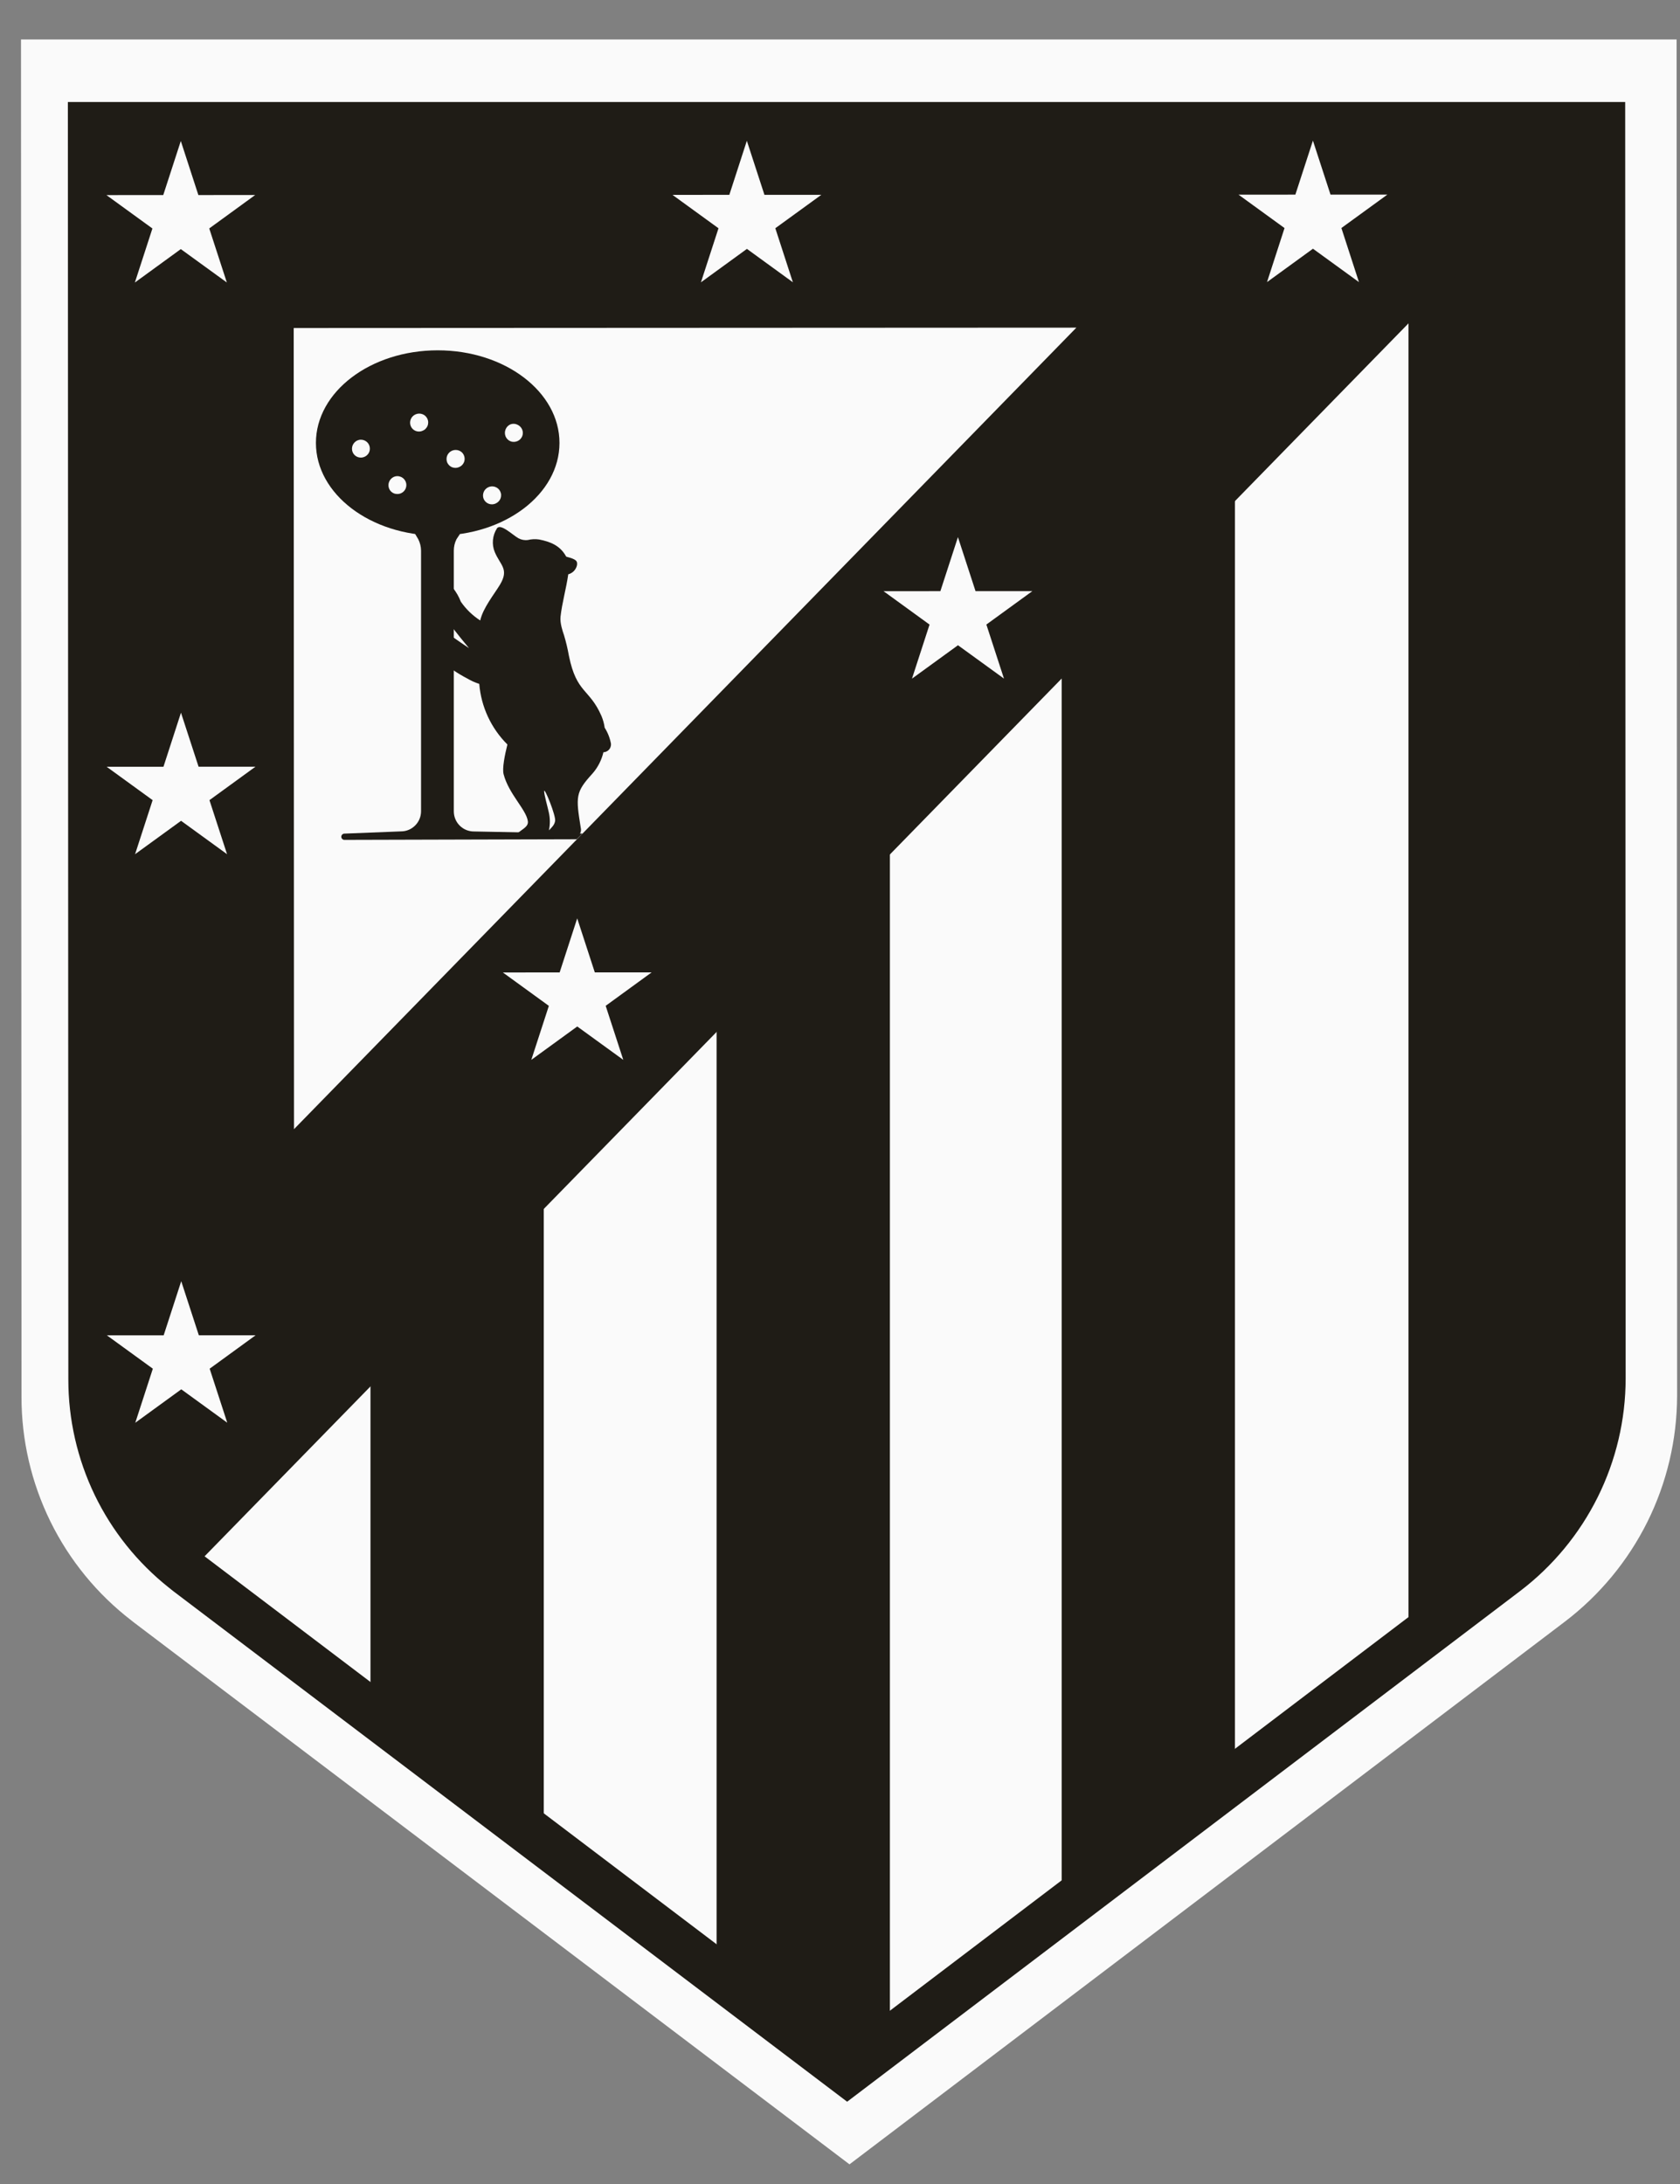 <svg width="40" height="52" viewBox="0 0 40 52" fill="none" xmlns="http://www.w3.org/2000/svg">
<rect x="0" y="0" width="40" height="52" fill="#808080" stroke="none"/>
<path d="M39.919 0.94H0.5L0.512 33.255C0.51 34.284 0.746 35.3 1.199 36.224C1.653 37.148 2.313 37.955 3.129 38.583L3.187 38.629L20.226 51.532L37.26 38.61C38.088 37.979 38.759 37.167 39.223 36.236C39.686 35.304 39.928 34.279 39.931 33.238L39.919 0.94Z" fill="#FAFAFA"/>
<path d="M29.403 11.85L25.278 16.075V44.879L29.403 41.748V11.85Z" fill="#1F1C16"/>
<path d="M33.536 38.608L35.521 37.102C36.819 36.117 37.66 34.657 37.659 33.031L37.648 3.403L33.536 7.614V38.608Z" fill="#1F1C16"/>
<path d="M12.947 43.283V28.703L8.821 32.928V40.157L12.947 43.283Z" fill="#1F1C16"/>
<path d="M21.188 47.983V20.263L17.062 24.488V46.401L20.17 48.756L21.188 47.983Z" fill="#1F1C16"/>
<path d="M38.695 2.429H1.616L1.627 32.842C1.626 33.795 1.841 34.736 2.254 35.594C2.668 36.452 3.271 37.205 4.017 37.798C4.041 37.817 4.064 37.836 4.088 37.855L4.143 37.898L20.17 50.041L36.193 37.882C36.972 37.289 37.604 36.524 38.04 35.648C38.476 34.771 38.704 33.806 38.706 32.827L38.695 2.429ZM25.628 7.801L7 26.885L6.993 7.81L25.628 7.801ZM35.521 36.995L20.17 48.647L4.871 37.055L37.582 3.555L37.593 32.826C37.591 33.633 37.403 34.429 37.043 35.153C36.684 35.876 36.163 36.506 35.521 36.995Z" fill="#1F1C16"/>
<path d="M3.887 4.644L4.305 3.357L4.723 4.644L6.076 4.643L4.982 5.439L5.401 6.726L4.305 5.931L3.211 6.727L3.629 5.44L2.534 4.645L3.887 4.644Z" fill="#FAFAFA"/>
<path d="M17.365 4.639L17.782 3.352L18.201 4.639H19.555L18.46 5.434L18.878 6.721L17.784 5.926L16.689 6.722L17.107 5.435L16.012 4.64L17.365 4.639Z" fill="#FAFAFA"/>
<path d="M3.897 31.793L4.315 30.505L4.734 31.792H6.086L4.992 32.588L5.411 33.874L4.316 33.079L3.221 33.875L3.639 32.588L2.544 31.793L3.897 31.793Z" fill="#FAFAFA"/>
<path d="M3.892 18.256L4.309 16.969L4.728 18.255L6.082 18.255L4.987 19.051L5.406 20.338L4.311 19.543L3.216 20.338L3.634 19.051L2.539 18.256H3.892Z" fill="#FAFAFA"/>
<path d="M13.325 23.153L13.743 21.866L14.162 23.152H15.515L14.421 23.948L14.84 25.235L13.744 24.44L12.65 25.235L13.068 23.949L11.973 23.154L13.325 23.153Z" fill="#FAFAFA"/>
<path d="M22.39 14.075L22.808 12.789L23.227 14.075L24.579 14.075L23.485 14.87L23.904 16.157L22.809 15.363L21.714 16.158L22.132 14.871L21.037 14.076L22.39 14.075Z" fill="#FAFAFA"/>
<path d="M30.842 4.634L31.26 3.348L31.679 4.634L33.032 4.634L31.938 5.429L32.356 6.717L31.261 5.922L30.167 6.717L30.584 5.43L29.489 4.635L30.842 4.634Z" fill="#FAFAFA"/>
<path d="M14.397 17.326C14.384 17.23 14.358 17.137 14.321 17.048C14.034 16.39 13.728 16.514 13.546 15.616C13.516 15.449 13.477 15.283 13.428 15.121C13.395 15.026 13.33 14.835 13.346 14.683C13.38 14.366 13.482 14.008 13.528 13.686C13.528 13.682 13.528 13.679 13.528 13.675C13.58 13.661 13.627 13.634 13.664 13.596C13.701 13.557 13.726 13.51 13.738 13.458C13.752 13.357 13.724 13.317 13.485 13.255L13.477 13.246C13.334 12.986 13.099 12.897 12.836 12.845C12.747 12.832 12.657 12.836 12.57 12.857C12.492 12.868 12.413 12.853 12.344 12.816C12.209 12.741 11.917 12.453 11.832 12.581C11.779 12.663 11.746 12.758 11.737 12.856C11.728 12.954 11.742 13.053 11.78 13.144C11.915 13.464 12.127 13.549 11.903 13.923C11.768 14.147 11.498 14.478 11.434 14.773C11.252 14.656 11.095 14.504 10.972 14.326C10.927 14.208 10.863 14.098 10.785 13.999V14.959C10.904 15.113 11.042 15.283 11.167 15.432C11.045 15.352 10.904 15.254 10.785 15.17V15.951C10.881 16.018 11.023 16.102 11.122 16.153C11.213 16.207 11.31 16.251 11.411 16.283C11.455 16.828 11.693 17.34 12.081 17.726C12.017 17.984 11.954 18.297 11.991 18.436C12.114 18.906 12.531 19.276 12.568 19.553C12.585 19.677 12.449 19.736 12.348 19.818L12.303 19.848L13.789 19.877L13.811 19.847C13.834 19.804 13.84 19.754 13.827 19.707C13.709 18.97 13.698 18.864 14.105 18.42C14.233 18.274 14.323 18.099 14.367 17.911C14.392 17.91 14.417 17.904 14.44 17.893C14.463 17.882 14.484 17.867 14.501 17.848C14.518 17.829 14.53 17.807 14.538 17.783C14.546 17.759 14.549 17.733 14.547 17.708C14.522 17.572 14.471 17.443 14.397 17.326ZM13.217 19.548C13.2 19.642 13.145 19.692 13.07 19.77C13.1 19.628 13.099 19.481 13.066 19.339C13.041 19.22 12.949 18.899 12.956 18.833C12.966 18.752 13.239 19.422 13.217 19.548Z" fill="#1F1C16"/>
<path d="M11.288 19.797C11.224 19.798 11.162 19.785 11.103 19.762C11.044 19.738 10.991 19.702 10.946 19.658C10.901 19.613 10.865 19.56 10.841 19.501C10.817 19.443 10.805 19.38 10.805 19.317V13.11C10.805 13.016 10.826 12.924 10.868 12.84L10.957 12.705C10.598 12.741 10.236 12.74 9.877 12.701L9.957 12.836C10.001 12.921 10.024 13.015 10.025 13.111V19.314C10.025 19.377 10.013 19.44 9.989 19.498C9.965 19.557 9.929 19.61 9.885 19.654C9.84 19.699 9.787 19.735 9.729 19.759C9.67 19.783 9.608 19.795 9.544 19.795L8.2 19.848C8.181 19.848 8.162 19.856 8.148 19.87C8.134 19.884 8.126 19.903 8.126 19.923C8.126 19.942 8.134 19.961 8.148 19.975C8.162 19.989 8.181 19.997 8.2 19.997L13.733 19.982L13.868 19.847L11.288 19.797Z" fill="#1F1C16"/>
<path d="M10.422 12.752C12.023 12.752 13.321 11.764 13.321 10.546C13.321 9.329 12.023 8.341 10.422 8.341C8.821 8.341 7.522 9.329 7.522 10.546C7.522 11.764 8.821 12.752 10.422 12.752Z" fill="#1F1C16"/>
<path d="M9.538 11.351C9.512 11.341 9.485 11.336 9.457 11.336C9.429 11.337 9.402 11.343 9.377 11.354C9.325 11.378 9.285 11.42 9.264 11.473C9.243 11.526 9.244 11.585 9.266 11.637C9.277 11.663 9.293 11.686 9.313 11.705C9.333 11.724 9.357 11.739 9.383 11.749C9.407 11.758 9.433 11.762 9.459 11.762C9.491 11.762 9.522 11.756 9.55 11.743C9.589 11.725 9.621 11.697 9.643 11.662C9.665 11.626 9.676 11.585 9.675 11.543C9.674 11.501 9.66 11.46 9.635 11.426C9.611 11.392 9.577 11.366 9.538 11.351Z" fill="#FAFAFA"/>
<path d="M10.766 11.126C10.793 11.136 10.822 11.141 10.851 11.14C10.879 11.139 10.908 11.132 10.934 11.12C10.96 11.109 10.983 11.093 11.003 11.073C11.023 11.052 11.038 11.028 11.049 11.002C11.059 10.976 11.064 10.947 11.063 10.919C11.062 10.891 11.056 10.863 11.044 10.837C11.033 10.812 11.017 10.789 10.997 10.77C10.977 10.752 10.953 10.737 10.927 10.727C10.873 10.707 10.813 10.708 10.76 10.732C10.708 10.755 10.667 10.797 10.646 10.851C10.626 10.903 10.627 10.963 10.649 11.015C10.661 11.04 10.677 11.063 10.697 11.082C10.717 11.101 10.74 11.116 10.766 11.126Z" fill="#FAFAFA"/>
<path d="M12.156 10.507C12.183 10.518 12.212 10.522 12.241 10.521C12.269 10.52 12.298 10.513 12.324 10.501C12.375 10.478 12.415 10.435 12.435 10.383C12.455 10.33 12.453 10.272 12.43 10.221C12.406 10.168 12.361 10.127 12.307 10.106C12.282 10.095 12.255 10.09 12.227 10.09C12.2 10.09 12.173 10.095 12.148 10.106C12.096 10.13 12.056 10.174 12.036 10.228C12.015 10.282 12.017 10.341 12.039 10.394C12.05 10.419 12.066 10.443 12.086 10.462C12.107 10.482 12.13 10.497 12.156 10.507Z" fill="#FAFAFA"/>
<path d="M8.669 10.483C8.643 10.473 8.616 10.468 8.588 10.469C8.561 10.469 8.534 10.476 8.508 10.487C8.457 10.51 8.416 10.553 8.395 10.606C8.375 10.659 8.375 10.717 8.398 10.77C8.409 10.795 8.425 10.818 8.445 10.837C8.465 10.856 8.489 10.871 8.514 10.881C8.539 10.89 8.565 10.895 8.591 10.895C8.622 10.895 8.653 10.888 8.682 10.875C8.72 10.858 8.752 10.829 8.775 10.794C8.797 10.758 8.808 10.717 8.806 10.675C8.805 10.633 8.791 10.592 8.767 10.558C8.742 10.524 8.708 10.498 8.669 10.483Z" fill="#FAFAFA"/>
<path d="M10.177 9.972C10.165 9.947 10.149 9.924 10.129 9.905C10.109 9.886 10.085 9.871 10.059 9.862C10.005 9.841 9.945 9.843 9.892 9.867C9.84 9.89 9.799 9.932 9.779 9.985C9.758 10.038 9.759 10.097 9.782 10.15C9.793 10.175 9.809 10.198 9.829 10.217C9.849 10.236 9.873 10.251 9.898 10.261C9.925 10.271 9.954 10.276 9.983 10.275C10.012 10.274 10.04 10.267 10.066 10.255C10.092 10.244 10.116 10.228 10.135 10.207C10.155 10.187 10.17 10.163 10.181 10.137C10.191 10.11 10.196 10.082 10.195 10.054C10.195 10.026 10.188 9.998 10.177 9.972Z" fill="#FAFAFA"/>
<path d="M11.635 11.994C11.659 12.003 11.685 12.008 11.711 12.008C11.742 12.008 11.773 12.001 11.802 11.988C11.828 11.976 11.851 11.96 11.871 11.94C11.891 11.92 11.906 11.896 11.917 11.869C11.927 11.843 11.932 11.815 11.931 11.787C11.931 11.758 11.924 11.73 11.912 11.704C11.901 11.679 11.885 11.657 11.865 11.638C11.845 11.619 11.821 11.604 11.795 11.595C11.755 11.58 11.712 11.576 11.67 11.586C11.629 11.595 11.591 11.616 11.561 11.647C11.531 11.677 11.512 11.716 11.504 11.758C11.496 11.8 11.501 11.843 11.517 11.882C11.528 11.908 11.545 11.931 11.565 11.95C11.585 11.969 11.609 11.984 11.635 11.994Z" fill="#FAFAFA"/>
</svg>
